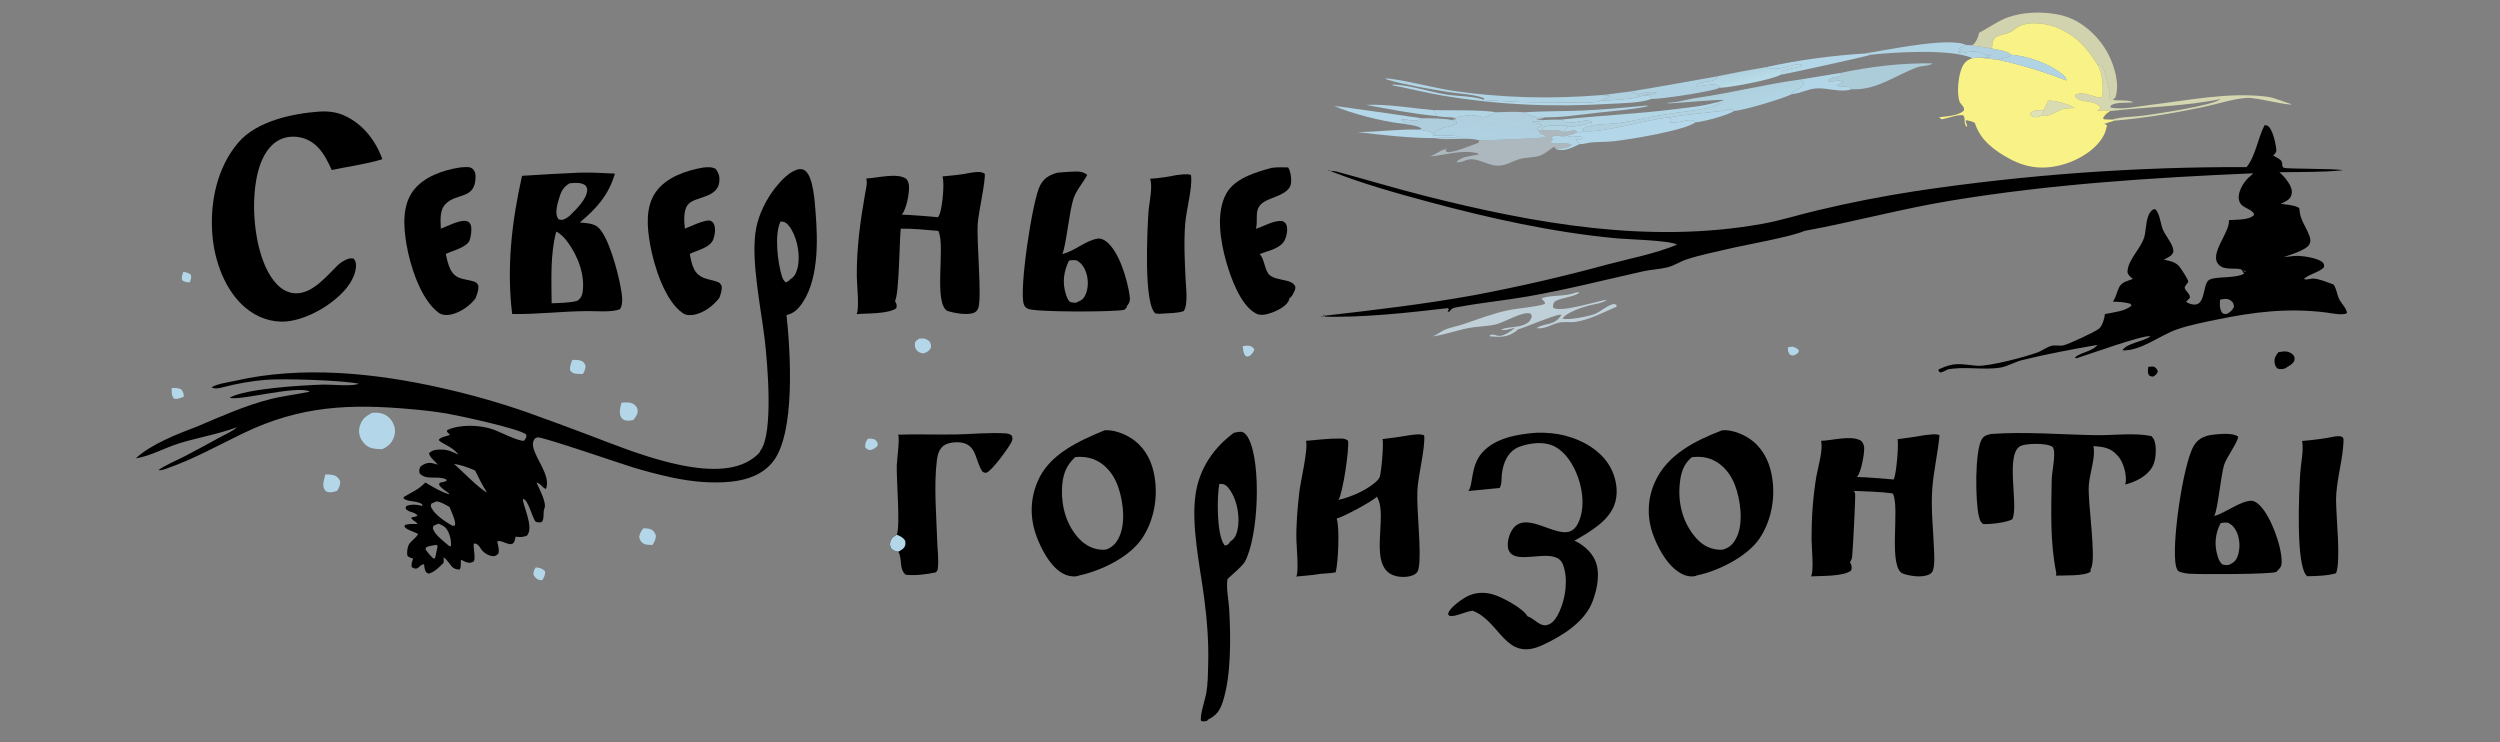 <?xml version="1.0" encoding="utf-8" ?>
<svg xmlns="http://www.w3.org/2000/svg" xmlns:xlink="http://www.w3.org/1999/xlink" width="1280" height="380">
	<rect width="100%" height="100%" fill="#808080" stroke="none"/>
	<path fill="#B3D7E8" d="M93.851 139.169C95.404 139.438 96.477 139.703 97.751 140.654C98.074 142.332 97.73 142.969 97.154 144.585C95.357 144.466 94.759 144.503 93.297 143.461C92.786 141.941 93.371 140.617 93.851 139.169Z"/>
	<path fill="#B3D7E8" d="M915.439 177.811L917.753 177.439C919.324 178.032 920.048 178.175 921.09 179.485C920.624 181.04 920.282 180.994 918.927 181.79C917.809 182.195 917.481 181.934 916.396 181.557C915.392 179.923 915.329 179.723 915.439 177.811Z"/>
	<path d="M1099.96 187.812C1100.9 187.676 1101.87 187.707 1102.82 187.698C1104.1 188.588 1104.29 188.745 1104.81 190.222C1104.12 191.767 1103.83 191.936 1102.39 192.814C1101.59 192.903 1101.01 192.518 1100.29 192.201C1099.45 190.659 1099.69 189.493 1099.96 187.812Z"/>
	<path fill="#B3D7E8" d="M636.329 177.186C637.28 177.091 638.439 176.905 639.386 177.031C640.853 177.227 641.421 177.717 642.227 178.855C641.765 180.421 641.289 180.834 640.127 181.99L638.779 182.619L637.603 182.178C636.478 180.547 636.438 179.091 636.329 177.186Z"/>
	<path fill="#B3D7E8" d="M87.92 198.651C89.785 198.545 91.066 198.613 92.809 199.335C93.894 200.833 93.962 201.237 94.152 203.093C92.575 203.662 90.667 204.666 89.016 204.02C87.694 202.633 87.957 200.453 87.92 198.651Z"/>
	<path fill="#B3D7E8" d="M274.317 290.509C276.462 290.76 277.575 290.948 279.065 292.489C279.261 294.376 278.54 295.533 277.64 297.098C277.145 297.065 276.632 297.03 276.148 296.913C274.471 296.51 273.921 295.522 273.102 294.17C273.21 292.377 273.336 292.015 274.317 290.509Z"/>
	<path fill="#B3D7E8" d="M444.26 224.679C445.779 224.444 446.691 224.588 448.122 225.14C449.205 226.345 449.383 226.424 449.387 228.049C448.334 229.432 447.752 229.636 446.149 230.321C445.936 230.381 445.912 230.399 445.655 230.404C444.351 230.431 443.804 229.908 442.977 229.031C442.905 226.907 443.196 226.467 444.26 224.679Z"/>
	<path fill="#B3D7E8" d="M293.028 184.256C294.253 184.276 296.024 184.208 297.191 184.595C298.834 185.141 299.169 185.875 299.832 187.315C299.7 188.969 299.304 190.039 298.475 191.47C297.371 191.462 296.252 191.467 295.152 191.377C293.476 191.241 292.891 190.808 291.856 189.586C291.677 187.602 292.334 186.064 293.028 184.256Z"/>
	<path fill="#B3D7E8" d="M470.5 173.434C470.588 173.421 470.675 173.408 470.763 173.396C473.006 173.108 474.08 173.353 475.9 174.759C476.711 176.335 476.799 176.507 476.546 178.249C475.551 179.826 474.616 180.306 472.892 180.942C472.824 180.942 472.755 180.948 472.687 180.943C471.306 180.839 469.999 180.181 469.164 179.079C468.366 178.026 468.331 176.866 468.484 175.605C468.611 174.555 469.692 174.073 470.5 173.434Z"/>
	<path fill="#B3D7E8" d="M329.468 270.453C330.606 270.513 332.212 270.563 333.239 271.027C334.852 271.754 335.226 272.732 335.837 274.239C335.71 276.24 335.125 277.368 334.08 279.008C332.776 278.952 330.551 279.045 329.459 278.308C327.898 277.255 327.665 276.552 327.262 274.84C327.614 272.967 328.259 271.91 329.468 270.453Z"/>
	<path fill="#B3D7E8" d="M166.642 242.864C168.041 242.913 169.591 242.956 170.94 243.345C172.703 243.852 173.324 244.825 174.15 246.297C174.331 248.374 173.634 249.557 172.627 251.273C171.344 251.746 169.415 252.29 168.069 251.96C167.118 251.727 166.57 251.339 166.079 250.494C164.814 248.314 166.035 245.117 166.642 242.864Z"/>
	<path fill="#B3D7E8" fill-opacity="0.98" d="M699.337 53.688C710.463 53.215 722.742 55.389 733.875 56.376C734.412 57.203 735.442 58.459 735.553 59.413C723.343 58.308 711.385 55.873 699.337 53.688Z"/>
	<path fill="#B3D7E8" d="M318.18 206.159C320.326 206.007 322.757 205.718 324.612 207.054C325.767 207.886 326.358 208.766 326.493 210.212C326.665 212.043 325.325 213.672 324.283 215.037C322.968 215.358 321.212 215.531 319.905 215.158C319.279 214.98 318.48 214.439 318.144 213.889C316.725 211.564 317.556 208.627 318.18 206.159Z"/>
	<path d="M1166.59 180.312C1167.87 180.112 1169.32 179.822 1170.61 179.963C1171.83 180.096 1173.43 180.838 1174.19 181.833C1175.06 182.991 1174.87 183.605 1174.63 184.935C1173.54 186.49 1172.47 187.173 1170.81 188.039C1170.63 188.236 1170.49 188.405 1170.23 188.507C1168.76 189.087 1167.46 189.183 1166.02 188.659C1164.98 187.647 1164.61 186.538 1164.54 185.09C1164.45 183.173 1165.38 181.703 1166.59 180.312Z"/>
	<path fill="#B3D7E8" fill-opacity="0.973" d="M733.875 56.376C742.115 56.59 758.576 56.114 766.028 57.484C763.937 58.38 761.208 59.773 758.978 60.052C752.202 57.598 749.566 60.145 742.979 60.061C740.428 60.047 738.064 59.872 735.553 59.413C735.442 58.459 734.412 57.203 733.875 56.376Z"/>
	<path fill="#B3D7E8" fill-opacity="0.988" d="M695.11 67.657C705.648 67.516 716.272 66.016 726.784 66.385C728.778 66.931 731.925 66.967 733.429 68.097L734.005 69.475C737.852 69.613 743.85 68.957 747.417 70.045C743.234 70.507 738.961 70.219 734.843 70.72C721.819 70.75 708.053 69.161 695.11 67.657Z"/>
	<path fill="#B3D7E8" d="M717.287 63.217C707.734 62.134 691.873 58.158 683.11 54.248C683.653 54.125 727.888 60.528 727.952 60.561C726.695 61.645 724.714 61.826 723.106 61.698C721.307 61.555 718.895 60.752 717.193 61.405L719.693 62.84L717.287 63.217Z"/>
	<path fill="#B3D7E8" fill-opacity="0.973" d="M780.278 57.484C790.138 56.845 800.028 57.027 809.898 56.609C821.069 56.136 832.217 55.029 843.351 54.034L843.596 54.372L844.627 54.19C836.095 56.14 826.867 56.728 818.178 57.692C809.31 58.677 799.981 60.15 791.055 60.086C788.598 59.991 785.386 60.116 783.205 58.922C782.254 58.401 781.254 57.957 780.278 57.484Z"/>
	<path fill="#B3D7E8" fill-opacity="0.898" d="M727.952 60.561C732.931 60.555 738.472 60.537 743.359 61.416L745.699 62.224L745.745 63.294C741.738 65.834 735.614 64.446 734.005 69.475L733.429 68.097C731.925 66.967 728.778 66.931 726.784 66.385L727.921 65.779C725.36 64.061 720.359 63.788 717.287 63.217L719.693 62.84L717.193 61.405C718.895 60.752 721.307 61.555 723.106 61.698C724.714 61.826 726.695 61.645 727.952 60.561Z"/>
	<path fill="#B3D7E8" fill-opacity="0.984" d="M921.946 40.688Q931.924 39.108 941.885 37.424L943.198 38.252C941.237 39.954 936.813 38.967 936.007 41.574C938.369 42.295 942.167 40.147 943.378 42.169L943.153 41.292L943.58 42.006L940.573 43.722L940.872 44.285L940.905 43.453L941.862 44.508C944.098 44.368 945.703 43.942 947.728 44.974L948.016 45.688C942.191 47.621 935.498 44.764 929.583 45.282C925.489 45.639 921.695 47.869 917.547 48.173L917.314 47.675C919.373 45.914 922.028 45.414 923.623 43.082C923.427 41.571 923.107 41.594 921.946 40.688Z"/>
	<path fill="#B3D7E8" d="M904.206 34.392C920.569 30.72 937.944 28.463 954.662 27.398C955.668 27.591 956.934 27.688 957.878 28.045C956.815 28.587 913.68 38.127 911.86 38.217C911.748 37.842 911.836 37.318 911.85 36.923C914.332 35.047 919.326 35.031 922.38 33.89L922.604 33.049C918.622 31.899 911.166 36.965 904.429 34.478C904.355 34.451 904.281 34.421 904.206 34.392Z"/>
	<path fill="#B3D7E8" fill-opacity="0.929" d="M834.657 46.844C849.223 44.547 863.647 41.844 878.165 39.279L879.208 39.943C876.343 42.716 870.864 40.794 868.364 44.049C871.528 44.552 878.349 41.894 880.386 44.374L880.427 44.966C876.648 46.9 850.529 50.746 845.537 50.678C845.509 50.138 845.346 49.946 844.995 49.53C844.362 48.781 842.659 48.896 841.658 48.807L839.306 49.553L838.832 49.044L839.258 48.377L834.657 46.844ZM839.258 48.377L838.832 49.044L839.306 49.553L841.658 48.807C842.489 48.449 843.141 48.147 844.068 48.269C844.131 48.277 844.194 48.288 844.257 48.296C845.684 48.485 847.192 48.213 848.319 47.362C845.089 46.894 842.285 47.174 839.258 48.377Z"/>
	<path fill="#B3D7E8" fill-opacity="0.898" d="M839.258 48.377C842.285 47.174 845.089 46.894 848.319 47.362C847.192 48.213 845.684 48.485 844.257 48.296C844.194 48.288 844.131 48.277 844.068 48.269C843.141 48.147 842.489 48.449 841.658 48.807L839.306 49.553L838.832 49.044L839.258 48.377Z"/>
	<path fill="#B3D7E8" fill-opacity="0.965" d="M759.874 51.16L759.683 50.219C754.604 48.228 747.19 48.013 741.698 47.132C731.176 45.445 720.359 43.596 710.083 40.781L710.387 40.678L708.937 40.116C715.638 40.199 733.92 44.922 742.093 46.182C768.339 50.23 794.003 50.78 820.445 48.653L824.087 48.977L824.198 49.438L819.698 51.352L819.15 51.931C813.523 52.896 807.711 52.455 802.017 52.489C787.864 52.574 773.998 52.303 759.874 51.16Z"/>
	<path fill="#B3D7E8" d="M845.537 50.678C839.426 52.893 830.097 52.799 823.507 53.197C794.649 54.941 766.523 53.653 737.995 48.829C729.619 47.413 721.336 45.242 712.955 43.693L713.127 43.275C722.132 43.639 731.325 46.883 740.213 48.371C746.365 49.401 754.088 49.059 759.874 51.16C773.998 52.303 787.864 52.574 802.017 52.489C807.711 52.455 813.523 52.896 819.15 51.931L819.698 51.352L824.198 49.438L824.087 48.977L820.445 48.653Q827.542 47.681 834.657 46.844L839.258 48.377L838.832 49.044L839.306 49.553L841.658 48.807C842.659 48.896 844.362 48.781 844.995 49.53C845.346 49.946 845.509 50.138 845.537 50.678ZM820.445 48.653L824.087 48.977L824.198 49.438L819.698 51.352C822.368 51.678 837.288 50.575 839.306 49.553L838.832 49.044L839.258 48.377L834.657 46.844Q827.542 47.681 820.445 48.653Z"/>
	<path fill="#B3D7E8" fill-opacity="0.914" d="M820.445 48.653Q827.542 47.681 834.657 46.844L839.258 48.377L838.832 49.044L839.306 49.553C837.288 50.575 822.368 51.678 819.698 51.352L824.198 49.438L824.087 48.977L820.445 48.653Z"/>
	<defs>
		<linearGradient id="gradient_0" gradientUnits="userSpaceOnUse" x1="888.961" y1="37.339" x2="890.186" y2="42.354">
			<stop offset="0" stop-color="#B8DDEF" stop-opacity="0.871"/>
			<stop offset="1" stop-color="#BBE1EE" stop-opacity="0.933"/>
		</linearGradient>
	</defs>
	<path fill="url(#gradient_0)" d="M904.206 34.392C904.281 34.421 904.355 34.451 904.429 34.478C911.166 36.965 918.622 31.899 922.604 33.049L922.38 33.89C919.326 35.031 914.332 35.047 911.85 36.923C911.836 37.318 911.748 37.842 911.86 38.217C907.331 40.821 886.012 44.81 880.427 44.966L880.386 44.374C878.349 41.894 871.528 44.552 868.364 44.049C870.864 40.794 876.343 42.716 879.208 39.943L878.165 39.279Q891.132 36.548 904.206 34.392Z"/>
	<path fill="#B3D7E8" d="M190.543 211.35C192.234 211.261 194.139 211.252 195.761 211.782C198.313 212.615 200.208 214.442 201.347 216.834C202.422 219.092 202.515 221.606 201.641 223.951C200.491 227.037 198.59 228.661 195.67 230.002C193.915 229.97 191.82 229.855 190.13 229.373C187.804 228.71 186.041 226.926 184.903 224.852C183.771 222.789 183.555 220.414 184.222 218.167C185.326 214.45 187.265 213.114 190.543 211.35Z"/>
	<path fill="#B3D7E8" fill-opacity="0.961" d="M954.662 27.398C965.934 25.73 997.752 18.753 1006.7 23.053L1009.73 23.17C1013.09 23.932 1016.47 24.169 1019.82 24.831C1022.72 25.393 1027.75 25.965 1029.88 28.066C1027.87 29.926 1025.41 29.59 1023.06 30.625Q1018.38 30.169 1013.72 29.477L1009.82 29.794C999.645 24.895 969.345 26.684 957.878 28.045C956.934 27.688 955.668 27.591 954.662 27.398ZM1006.7 23.053C1005.36 23.587 1004.14 24.084 1002.98 24.955C1003.64 25.464 1004.16 25.67 1004.97 25.855L1002.38 26.521C1006.18 28.81 1008.95 23.604 1017.63 28.591L1017.46 29.259C1017.51 29.186 1017.56 29.112 1017.61 29.041C1018.03 28.471 1018.88 28.024 1019.47 27.628L1018.66 29.289L1013.72 29.477Q1018.38 30.169 1023.06 30.625C1025.41 29.59 1027.87 29.926 1029.88 28.066C1027.75 25.965 1022.72 25.393 1019.82 24.831C1016.47 24.169 1013.09 23.932 1009.73 23.17L1006.7 23.053Z"/>
	<path fill="#B3D7E8" fill-opacity="0.925" d="M1006.7 23.053L1009.73 23.17C1013.09 23.932 1016.47 24.169 1019.82 24.831C1022.72 25.393 1027.75 25.965 1029.88 28.066C1027.87 29.926 1025.41 29.59 1023.06 30.625Q1018.38 30.169 1013.72 29.477L1018.66 29.289L1019.47 27.628C1018.88 28.024 1018.03 28.471 1017.61 29.041C1017.56 29.112 1017.51 29.186 1017.46 29.259L1017.63 28.591C1008.95 23.604 1006.18 28.81 1002.38 26.521L1004.97 25.855C1004.16 25.67 1003.64 25.464 1002.98 24.955C1004.14 24.084 1005.36 23.587 1006.7 23.053Z"/>
	<path fill="#B3D7E8" fill-opacity="0.867" d="M941.885 37.424C957.23 34.122 973.97 32.131 989.633 32.449C987.415 33.92 984.11 33.541 981.574 34.469C970.218 38.625 960.949 46.313 948.016 45.688L947.728 44.974C945.703 43.942 944.098 44.368 941.862 44.508L940.905 43.453L940.872 44.285L940.573 43.722L943.58 42.006L943.153 41.292L943.378 42.169C942.167 40.147 938.369 42.295 936.007 41.574C936.813 38.967 941.237 39.954 943.198 38.252L941.885 37.424Z"/>
	<path fill="#B3D7E8" fill-opacity="0.98" d="M799.153 61.272C818.649 59.132 838.208 58.36 857.713 55.892C864.663 55.012 871.8 54.406 878.544 52.443L881.145 52.825C879.007 53.62 876.87 54.725 874.646 55.223C867.581 56.807 860.163 57.351 853.004 58.513C845.207 59.778 837.523 61.626 829.743 62.901C824.625 63.739 814.137 63.035 810.149 66.142C810.424 66.843 810.357 66.858 811.088 67.184C809.676 67.899 809.049 67.713 807.495 67.6L807.369 67.142C805.827 66.029 802.216 67.848 799.958 67.492C798.41 66.215 792.525 66.723 790.376 66.718L787.924 66.922C787.248 66.586 787.296 66.407 787.029 65.725L789.449 64.275C788.515 63.061 786.518 63.113 785.014 62.85L784.613 62.191C786.322 62.188 788.79 62.492 790.268 61.566C790.336 61.524 790.399 61.475 790.464 61.429C793.344 61.354 796.276 61.163 799.153 61.272ZM790.464 61.429C790.399 61.475 790.336 61.524 790.268 61.566C788.79 62.492 786.322 62.188 784.613 62.191L785.014 62.85C786.518 63.113 788.515 63.061 789.449 64.275L787.029 65.725C787.296 66.407 787.248 66.586 787.924 66.922L790.376 66.718C792.525 66.723 798.41 66.215 799.958 67.492C801.238 66.877 801.935 66.089 802.82 64.996C805.603 64.989 812.926 63.91 814.959 62.21L814.157 63.289L814.984 62.869L814.996 62.281C810.035 60.201 804.596 65.122 799.304 61.38L799.153 61.272C796.276 61.163 793.344 61.354 790.464 61.429Z"/>
	<path fill="#B3D7E8" fill-opacity="0.918" d="M790.464 61.429C793.344 61.354 796.276 61.163 799.153 61.272L799.304 61.38C804.596 65.122 810.035 60.201 814.996 62.281L814.984 62.869L814.157 63.289L814.959 62.21C812.926 63.91 805.603 64.989 802.82 64.996C801.935 66.089 801.238 66.877 799.958 67.492C798.41 66.215 792.525 66.723 790.376 66.718L787.924 66.922C787.248 66.586 787.296 66.407 787.029 65.725L789.449 64.275C788.515 63.061 786.518 63.113 785.014 62.85L784.613 62.191C786.322 62.188 788.79 62.492 790.268 61.566C790.336 61.524 790.399 61.475 790.464 61.429ZM790.376 66.718C792.525 66.723 798.41 66.215 799.958 67.492C801.238 66.877 801.935 66.089 802.82 64.996L801.851 64.2L801.478 64.256C797.992 64.748 793.053 63.646 789.972 65.228L789.763 66.175L790.376 66.718Z"/>
	<path fill="#B3D7E8" fill-opacity="0.953" d="M790.376 66.718L789.763 66.175L789.972 65.228C793.053 63.646 797.992 64.748 801.478 64.256L801.851 64.2L802.82 64.996C801.935 66.089 801.238 66.877 799.958 67.492C798.41 66.215 792.525 66.723 790.376 66.718Z"/>
	<path fill="#B3D7E8" d="M854.869 60.09L855.644 61.339C855.324 61.828 855.354 62.022 855.324 62.593C858.559 63.737 866.269 59.644 868.144 62.599C862.077 66.935 834.767 71.333 826.414 72.289C822.592 72.726 818.781 72.584 814.966 72.913C812.837 73.097 810.807 73.857 808.662 73.813C808.084 72.466 807.805 72.314 806.571 71.527C807.882 71.524 809.106 71.622 810.278 70.944L809.988 70.113C807.51 69.378 805.004 70.74 802.623 69.563C802.522 69.513 802.423 69.458 802.323 69.406C804.28 69.039 805.757 68.641 807.495 67.6C809.049 67.713 809.676 67.899 811.088 67.184C821.211 68.027 843.118 61.105 854.869 60.09Z"/>
	<path fill="#D4EBF6" fill-opacity="0.745" d="M807.081 149.687L808.479 149.637L808.451 150.058C804.643 152.374 799.909 152.185 796.096 154.311C795.207 155.739 795.021 155.901 795.249 157.57C799.054 160.198 817.567 154.21 822.786 153.41C820.766 155.274 816.173 155.727 813.497 156.434C810.126 157.324 801.731 160.12 800.003 163.091C802.701 164.182 814.325 161.834 817.139 160.514C819.786 159.273 822.032 157.1 824.774 156.085C826.059 155.61 826.378 155.468 827.657 156.055L827.613 157.077C820.956 159.927 814.289 163.504 807.103 164.736C804.124 165.247 800.653 164.525 797.877 165.244C794.165 166.206 790.667 168.648 786.685 168.02C791.066 165.065 795.634 167.118 799.377 161.366L798.987 161.033C795.515 161.371 781.907 167.217 776.973 168.769C776.828 168.988 776.719 169.158 776.51 169.324C772.068 172.849 768.031 172.632 762.754 172.225L762.808 171.624C764.475 170.746 765.702 171.866 767.504 171.978C769.912 172.129 773.811 169.481 775.577 167.922L775.74 167.776Q775.224 167.925 774.705 168.064C773.209 168.465 769.853 169.471 768.564 168.727C772.71 166.995 777.564 167.945 781.471 165.706C783.242 164.691 783.825 163.661 784.34 161.82L783.623 160.565C780.041 159.098 770.275 164.971 766.244 165.994C761.564 167.182 756.697 167.035 751.967 167.951C745.776 169.151 739.809 171.351 733.551 172.239C733.784 172.138 734.013 172.034 734.244 171.932C736.265 171.033 737.983 169.582 740.037 168.708C742.801 167.531 745.947 167.07 748.806 166.122C756.538 163.559 763.866 160.616 771.867 158.909C778.156 157.568 784.799 157.491 790.954 155.662C791.335 154.277 789.772 154.086 789.369 152.672C795.117 150.826 801.428 152.015 807.081 149.687Z"/>
	<path fill="#EDF0BE" fill-opacity="0.773" d="M1073.8 33.023L1076.17 33.439C1077.75 36.097 1079.47 44.022 1080.07 47.248C1080.33 48.634 1079.96 49.843 1080.43 51.225L1081.72 51.208C1084.22 51.5 1090.51 51.185 1092.33 52.381C1088.7 52.834 1083.86 52.113 1080.85 53.896L1080.46 55.006C1086.12 56.409 1094.88 54.417 1100.72 53.731C1120.14 51.449 1141.1 47.011 1160.68 49.504C1164.75 50.022 1169.37 52.226 1173.39 53.39C1171.5 54.24 1154.81 49.739 1150.28 50.113C1142.6 50.745 1135 53.376 1127.46 54.938C1112.56 58.029 1097.76 60.489 1082.59 61.793L1081.45 61.186C1080.04 61.287 1078.64 61.171 1077.23 61.07L1076.75 60.424C1077.79 58.73 1078.74 57.862 1080.46 56.86C1079.23 56.174 1075.33 56.641 1073.71 56.63L1075.19 55.937L1075.42 54.993C1072.38 50.683 1065.86 53.274 1062.42 49.524L1062.71 48.552C1066.49 46.388 1071.55 49.723 1075.64 50.038C1076.38 49.19 1076.42 48.89 1076.53 47.775C1076.93 43.78 1076.26 36.063 1073.8 33.023ZM1136.92 50.728C1118.62 54.483 1099.05 54.702 1080.46 56.86C1078.74 57.862 1077.79 58.73 1076.75 60.424L1077.23 61.07C1078.64 61.171 1080.04 61.287 1081.45 61.186C1085.95 59.769 1091.99 59.888 1096.74 59.276C1103.06 58.462 1133.36 54.008 1136.92 50.728Z"/>
	<defs>
		<linearGradient id="gradient_1" gradientUnits="userSpaceOnUse" x1="767.929" y1="56.649" x2="765.969" y2="71.014">
			<stop offset="0" stop-color="#BADDEF" stop-opacity="0.835"/>
			<stop offset="1" stop-color="#B5DDF0" stop-opacity="0.867"/>
		</linearGradient>
	</defs>
	<path fill="url(#gradient_1)" d="M766.028 57.484C770.709 57.385 775.629 57.001 780.278 57.484C781.254 57.957 782.254 58.401 783.205 58.922C785.386 60.116 788.598 59.991 791.055 60.086C790.991 60.126 790.928 60.167 790.862 60.204C789.59 60.903 787.939 60.837 786.516 60.91C787.778 61.416 789.125 61.38 790.464 61.429C790.399 61.475 790.336 61.524 790.268 61.566C788.79 62.492 786.322 62.188 784.613 62.191L785.014 62.85C786.518 63.113 788.515 63.061 789.449 64.275L787.029 65.725C787.296 66.407 787.248 66.586 787.924 66.922L788.578 68.419C789.798 68.884 791.026 68.948 791.62 70.144C789.587 70.847 761.154 71.892 757.341 71.844C750.219 69.932 742.152 72.153 734.843 70.72C738.961 70.219 743.234 70.507 747.417 70.045C743.85 68.957 737.852 69.613 734.005 69.475C735.614 64.446 741.738 65.834 745.745 63.294L745.699 62.224L743.359 61.416L745.86 60.919L742.979 60.061C749.566 60.145 752.202 57.598 758.978 60.052C761.208 59.773 763.937 58.38 766.028 57.484Z"/>
	<path fill="#D4EBF6" fill-opacity="0.525" d="M799.958 67.492C802.216 67.848 805.827 66.029 807.369 67.142L807.495 67.6C805.757 68.641 804.28 69.039 802.323 69.406C802.423 69.458 802.522 69.513 802.623 69.563C805.004 70.74 807.51 69.378 809.988 70.113L810.278 70.944C809.106 71.622 807.882 71.524 806.571 71.527C807.805 72.314 808.084 72.466 808.662 73.813C805.357 75.421 800.942 77.767 797.167 76.493C796.931 76.414 796.704 76.321 796.474 76.227C796.36 75.744 795.987 75.478 795.638 75.154Q793.252 76.88 790.808 78.523C787.04 81.036 782.461 80.259 778.267 81.377C773.919 82.537 770.697 85.295 765.854 84.785C761.644 84.34 757.479 81.568 753.249 81.521C750.574 81.492 748.387 83.511 745.719 82.977C747.997 80.146 753.585 79.814 756.959 79.122L756.494 78.467C748.452 76.485 740.166 79.374 732.034 80.177C734.556 79.266 736.871 77.332 739.291 76.625C739.877 76.454 740.233 76.26 740.712 75.877C740.766 75.834 740.818 75.788 740.871 75.744L740.105 76.7L740.676 77.823C743.548 78.543 753.76 74.237 756.998 73.106L757.341 71.844C761.154 71.892 789.587 70.847 791.62 70.144C791.026 68.948 789.798 68.884 788.578 68.419L787.924 66.922L790.376 66.718C792.525 66.723 798.41 66.215 799.958 67.492ZM802.323 69.406C802.24 69.441 802.158 69.478 802.075 69.511C799.46 70.544 796.628 68.456 794.333 70.264L795.066 71.555L793.7 72.485C794.619 73.532 795.331 73.405 796.664 73.491C799.033 73.643 802.612 72.945 804.611 74.059C803.221 75.549 800.326 76.028 798.287 76.09C797.678 76.108 797.08 76.17 796.474 76.227C796.704 76.321 796.931 76.414 797.167 76.493C800.942 77.767 805.357 75.421 808.662 73.813C808.084 72.466 807.805 72.314 806.571 71.527C807.882 71.524 809.106 71.622 810.278 70.944L809.988 70.113C807.51 69.378 805.004 70.74 802.623 69.563C802.522 69.513 802.423 69.458 802.323 69.406Z"/>
	<path fill="#B3D7E8" fill-opacity="0.976" d="M802.323 69.406C802.423 69.458 802.522 69.513 802.623 69.563C805.004 70.74 807.51 69.378 809.988 70.113L810.278 70.944C809.106 71.622 807.882 71.524 806.571 71.527C807.805 72.314 808.084 72.466 808.662 73.813C805.357 75.421 800.942 77.767 797.167 76.493C796.931 76.414 796.704 76.321 796.474 76.227C797.08 76.17 797.678 76.108 798.287 76.09C800.326 76.028 803.221 75.549 804.611 74.059C802.612 72.945 799.033 73.643 796.664 73.491C795.331 73.405 794.619 73.532 793.7 72.485L795.066 71.555L794.333 70.264C796.628 68.456 799.46 70.544 802.075 69.511C802.158 69.478 802.24 69.441 802.323 69.406Z"/>
	<path fill="#EDF0BE" fill-opacity="0.737" d="M1013.26 16.817C1017.6 14.573 1021.68 11.61 1026.14 9.653C1035.15 5.694 1048.57 5.509 1057.93 8.538C1066.97 11.464 1075.39 19.601 1079.59 28.003C1082.66 34.131 1085.39 43.062 1083.1 49.867L1081.72 51.208L1080.43 51.225C1079.96 49.843 1080.33 48.634 1080.07 47.248C1079.47 44.022 1077.75 36.097 1076.17 33.439L1073.8 33.023C1068.67 24.865 1064.36 19.524 1055.44 15.116C1049.48 12.175 1040.53 10.574 1034.2 13.266C1032.28 14.081 1030.82 15.739 1028.87 16.609C1026.96 17.456 1024.83 17.797 1022.88 18.509C1021.32 19.078 1020.76 20.205 1020.09 21.646C1020.14 22.763 1020.02 23.733 1019.82 24.831C1016.47 24.169 1013.09 23.932 1009.73 23.17C1011.43 22.283 1012.87 19.141 1013.24 17.123C1013.26 17.023 1013.26 16.919 1013.26 16.817Z"/>
	<defs>
		<linearGradient id="gradient_2" gradientUnits="userSpaceOnUse" x1="899.301" y1="44.595" x2="901.102" y2="51.993">
			<stop offset="0" stop-color="#B8DEEE" stop-opacity="0.843"/>
			<stop offset="1" stop-color="#B6DEEF" stop-opacity="0.898"/>
		</linearGradient>
	</defs>
	<path fill="url(#gradient_2)" d="M878.544 52.443C879.928 52.096 881.284 51.68 882.645 51.251C881.921 50.607 857.135 52.973 853.859 52.956L853.786 52.701L852.06 52.878C852.139 52.79 856.667 52.41 857.197 52.343C861.126 51.85 864.999 50.619 868.983 50.059C886.718 47.566 904.131 43.035 921.946 40.688C923.107 41.594 923.427 41.571 923.623 43.082C922.028 45.414 919.373 45.914 917.314 47.675L917.547 48.173C913.091 50.438 892.846 56.525 887.85 56.81C885.313 58.803 871.92 62.464 868.144 62.599C866.269 59.644 858.559 63.737 855.324 62.593C855.354 62.022 855.324 61.828 855.644 61.339L854.869 60.09C843.118 61.105 821.211 68.027 811.088 67.184C810.357 66.858 810.424 66.843 810.149 66.142C814.137 63.035 824.625 63.739 829.743 62.901C837.523 61.626 845.207 59.778 853.004 58.513C860.163 57.351 867.581 56.807 874.646 55.223C876.87 54.725 879.007 53.62 881.145 52.825L878.544 52.443ZM854.869 60.09L855.644 61.339C855.324 61.828 855.354 62.022 855.324 62.593C858.559 63.737 866.269 59.644 868.144 62.599C871.92 62.464 885.313 58.803 887.85 56.81C886.708 55.823 886.38 55.84 884.858 55.982C883.707 56.089 882.614 56.661 881.448 56.809C872.555 57.937 863.749 58.44 854.869 60.09Z"/>
	<path fill="#B3D7E8" fill-opacity="0.984" d="M854.869 60.09C863.749 58.44 872.555 57.937 881.448 56.809C882.614 56.661 883.707 56.089 884.858 55.982C886.38 55.84 886.708 55.823 887.85 56.81C885.313 58.803 871.92 62.464 868.144 62.599C866.269 59.644 858.559 63.737 855.324 62.593C855.354 62.022 855.324 61.828 855.644 61.339L854.869 60.09Z"/>
	<path d="M602.155 89.684C604.529 89.446 607.466 88.845 609.759 89.556C609.774 89.657 609.791 89.757 609.804 89.858C610.638 96.061 607.375 107.526 606.832 114.391C606.069 124.032 606.577 133.461 607.027 143.093C607.212 147.064 608.396 156.137 606.033 159.299C602.689 160.443 598.375 160.304 594.842 160.576C593.756 160.75 592.713 160.614 591.627 160.505C585.455 155.882 587.42 117.417 588.01 108.63C588.31 104.161 590.357 95.501 588.86 91.529C593.248 91.231 597.853 90.598 602.155 89.684Z"/>
	<path d="M1195.69 223.437C1196.87 223.288 1197.79 223.201 1198.93 223.61C1199.59 223.848 1199.59 224.198 1199.88 224.805C1199.83 235.119 1196.07 245.489 1196.07 256.224C1196.06 264.507 1198.63 287.187 1196.06 293.483C1191.43 294.875 1186.08 294.901 1181.27 295.03C1175.22 289.974 1177.14 251.464 1177.71 242.348C1178.03 237.236 1179.59 230.709 1178.69 225.77Q1187.26 225.11 1195.69 223.437Z"/>
	<path d="M360.051 85.781C362.431 85.541 364.345 85.362 366.444 86.493C367.394 87.867 368.187 89.198 368.312 90.903C369.127 101.984 355.83 100.098 352.181 104.815C349.761 107.943 350.261 113.397 350.657 117.066C354.052 115.777 360.031 112.682 363.517 112.899C364.339 113.364 364.929 113.568 365.389 114.442C366.58 116.705 366.07 119.992 365.283 122.338C363.799 126.762 357.083 128.084 353.182 129.993C353.636 132.57 354.171 135.516 355.396 137.842C357.983 142.754 362.201 142.656 366.807 144.133C368.541 144.69 368.757 145.012 369.543 146.552C369.633 148.758 369.051 150.439 368.32 152.476C365.23 156.483 360.727 159.96 355.694 161.087C353.75 161.523 351.401 161.54 349.695 160.394C340.336 154.109 334.744 135.831 332.869 125.186C331.31 116.329 330.333 105.967 335.826 98.234C341.148 90.742 351.32 87.263 360.051 85.781Z"/>
	<path d="M235.426 85.761Q236.413 85.669 237.401 85.597C239.003 85.48 240.798 85.354 242.064 86.503C243.068 87.415 243.489 88.974 243.491 90.296C243.511 102.475 233.733 98.463 228.038 104.543C224.924 107.868 225.591 112.877 225.712 117.07C228.906 115.902 235.821 112.204 239.069 113.24C240.009 113.54 240.573 114.121 240.967 115.025C241.751 116.823 241.131 121.205 240.457 123.013C239.139 126.547 231.661 128.409 228.244 130C228.825 132.658 229.431 135.709 230.718 138.116C233.522 143.359 237.831 142.597 242.653 144.156C244.086 144.619 244.267 145.026 244.953 146.299C245.036 148.756 244.3 150.591 243.409 152.831C240.469 156.725 235.169 160.341 230.307 161.146C228.265 161.485 226.212 161.312 224.503 160.054C215.393 153.347 209.841 135.684 208.083 124.888C206.63 115.964 205.844 105.513 211.449 97.816C216.747 90.541 226.829 87.09 235.426 85.761Z"/>
	<path d="M651.102 85.937C653.914 85.556 656.65 85.629 659.48 85.721C659.532 85.791 659.586 85.861 659.636 85.933C660.841 87.657 661.379 92.2 660.924 94.263C659.739 99.634 651.305 100.784 647.274 103.305C641.649 106.824 644.309 111.76 643.089 116.879C643.068 116.969 643.044 117.058 643.022 117.147C647.278 115.858 652.153 112.63 656.657 113.203C657.679 113.846 658.235 114.026 658.669 115.223C659.448 117.375 658.822 120.712 657.882 122.754C655.81 127.26 649.237 128.413 644.993 130.032C647.298 132.712 647.328 136.828 649.176 139.804C650.917 142.607 655.29 142.852 658.285 143.62C660.455 144.176 661.999 144.602 663.21 146.644C663.33 148.609 662.714 148.843 662.002 150.569C661.601 151.541 660.922 152.112 660.164 152.812C660.084 153.356 659.852 153.921 659.582 154.399C657.909 157.351 652.865 159.624 649.746 160.55C647.456 161.23 645.051 161.607 642.867 160.404C635.117 156.134 630.222 142.36 627.882 134.193C624.871 123.681 622.35 108.887 627.945 98.964C632.297 91.245 643.065 88.123 651.102 85.937Z"/>
	<path d="M459.87 222.535C469.842 222.213 479.814 222.626 489.787 222.43C498.105 222.265 506.862 221.343 515.129 221.915C516.238 221.992 517.083 222.296 517.976 222.951C518.502 224.292 518.571 224.797 517.947 226.179C516.709 228.922 507.951 240.944 505.169 241.972C504.407 242.253 503.878 241.89 503.153 241.624C499.227 236.326 500.394 227.761 492.002 226.559C489.396 226.186 485.27 226.588 483.123 228.188C480.859 229.876 480.036 232.838 479.697 235.518C478.041 248.619 479.46 264.453 479.884 277.673C480.016 281.772 480.614 286.224 480.243 290.287C480.118 291.664 480.146 292.153 479.053 293.081C474.185 294.074 468.689 294.809 463.727 294.268C460.157 291.377 462.1 286.103 459.946 282.486C458.516 282.264 457.679 281.921 456.502 281.08C455.768 279.612 455.411 278.96 455.888 277.272C456.381 275.528 457.661 274.621 459.15 273.759C461.053 269.198 458.917 245.772 459.146 238.376C459.244 235.241 460.749 224.911 459.87 222.535Z"/>
	<path fill="#B3D7E8" d="M459.15 273.759C461.01 274.565 462.352 275.109 463.473 276.91C463.638 278.476 463.747 279.394 462.603 280.692C461.95 281.433 460.762 281.95 459.946 282.486C458.516 282.264 457.679 281.921 456.502 281.08C455.768 279.612 455.411 278.96 455.888 277.272C456.381 275.528 457.661 274.621 459.15 273.759Z"/>
	<path d="M541.329 88.437Q544.834 88.099 548.35 87.92C551.239 87.79 554.371 87.487 556.661 89.586C554.555 93.514 551.012 97.489 549.632 101.663C547.379 108.478 545.809 126.413 543.869 130.057C550.295 128.586 555.439 123.338 561.814 122.2C563.386 121.92 564.86 122.544 566.122 123.446C572.957 128.333 577.218 143.248 578.378 151.385C578.73 153.855 578.462 154.777 576.998 156.747C576.783 157.826 576.436 157.953 575.618 158.63C570.323 159.806 529.818 159.887 526.27 158.082C525.078 157.476 524.582 156.954 524.164 155.679C521.731 148.242 528.596 102.251 532.546 94.907C534.626 91.04 537.241 89.647 541.329 88.437ZM547.326 133.435C544.577 138.969 543.805 144.822 545.793 150.823C546.244 152.184 546.71 153.498 547.739 154.536C548.801 154.97 550.607 155.235 551.673 154.693C551.785 154.636 551.913 154.512 552.001 154.436C553.797 153.805 554.745 153.009 555.594 151.284C557.346 147.727 557.34 143.045 556.03 139.351C555.088 136.694 553.731 134.72 551.226 133.3C549.803 133.102 548.732 133.137 547.326 133.435Z"/>
	<path d="M1131.29 222.812C1135.14 222.305 1142.67 221.253 1145.93 223.545C1145.96 226.205 1139.76 234.419 1138.72 238.092C1136.95 244.342 1135.62 260.056 1133.84 263.815Q1133.75 264.009 1133.65 264.198C1139.43 262.697 1147.3 256.231 1152.91 256.41C1154.45 256.459 1156.05 257.788 1157.09 258.842C1162.76 264.573 1168.33 279.753 1168.22 287.888C1168.19 290.051 1167.5 290.783 1166.04 292.188C1165.82 292.526 1165.81 292.672 1165.42 292.839C1162.57 294.075 1126.73 294.131 1120.98 293.741C1119.03 293.609 1117.3 293.256 1115.49 292.535C1114.69 291.796 1114.4 291.018 1114.14 289.985C1111.56 279.668 1117.74 237.279 1123.23 228.243C1125.21 224.965 1127.67 223.709 1131.29 222.812ZM1136.99 267.812C1134.18 273.048 1133.64 278.829 1135.37 284.586C1135.88 286.273 1136.46 287.734 1137.78 288.958C1138.97 289.314 1140.51 289.573 1141.69 289.011C1141.81 288.953 1141.93 288.848 1142.03 288.771C1143.93 287.897 1144.86 286.895 1145.61 284.925C1147.11 280.976 1146.88 276.002 1145.1 272.184C1144.09 270.034 1142.81 268.616 1140.63 267.592C1139.37 267.555 1138.22 267.515 1136.99 267.812Z"/>
	<path d="M631.797 221.562C633.001 221.381 634.916 220.818 636.047 221.19C637.623 221.709 638.656 223.312 639.372 224.731C645.805 237.486 644.434 274.674 637.312 287.708C635.937 290.226 628.514 296.042 628.429 296.697C627.786 301.645 629.11 307.332 629.378 312.347C630.125 326.363 630.452 346.138 625.974 359.59C624.517 363.966 622.643 366.381 618.503 368.439L618.168 368.981C616.844 369.416 616.374 369.452 615.01 369.168C613.998 367.197 617.127 357.702 617.612 354.942C618.464 350.094 618.457 344.883 618.593 339.956C618.907 328.565 617.983 317.129 616.493 305.839C614.348 289.576 609.726 268.766 612.203 252.605C614.161 239.827 621.494 229.071 631.797 221.562ZM624.289 247.81C623.046 254.306 622.904 273.14 626.649 278.72C626.791 278.931 626.951 279.128 627.118 279.32C628.385 279.197 629.057 278.607 629.778 277.494C629.841 277.397 629.886 277.29 629.939 277.188C632.013 275.948 632.907 274.114 633.471 271.848C635.035 265.57 633.662 257.132 630.257 251.636C629.387 250.231 627.886 248.206 626.19 247.865C625.568 247.741 624.917 247.77 624.289 247.81Z"/>
	<path d="M1019.51 222.187C1036.77 220.909 1055.9 222.548 1073.31 222.808C1082.41 222.944 1092.58 221.448 1101.46 223.273C1102.37 224.122 1102.86 224.911 1103.21 226.111C1104.22 229.631 1103.86 235.833 1102.01 239.019C1099.12 243.991 1093.4 246.726 1088.06 248.084C1088.23 247.608 1088.38 247.11 1088.42 246.603C1088.74 242.471 1087.2 236.697 1084.45 233.534C1080.74 229.272 1077.27 228.786 1071.83 228.402C1073.09 233.999 1069.8 242.659 1069.46 248.613C1068.93 257.869 1073.21 284.414 1070.8 290.638C1070.67 290.956 1070.54 291.261 1070.38 291.563L1070.37 292.69C1067.47 295.035 1056.63 294.541 1052.6 294.715C1052.77 294.193 1052.89 293.703 1052.77 293.156C1049.61 277.552 1050.18 261.221 1050.49 245.33C1050.56 241.567 1052.6 232.88 1051.35 229.625C1051.09 228.939 1050.9 228.729 1050.25 228.412C1047.14 226.876 1038.22 226.965 1034.97 228.166C1026.21 231.407 1033.72 258.708 1030.35 265.731C1030.33 265.779 1030.3 265.827 1030.28 265.875C1027.26 267.572 1018.68 268.543 1015.32 268.295C1013.95 267.251 1013.62 266.057 1013.2 264.421C1011.37 257.227 1010.97 230.839 1014.74 224.799C1015.89 222.947 1017.53 222.645 1019.51 222.187Z"/>
	<path d="M497.049 88.435C499.432 88.114 502.053 87.578 504.19 88.932C504.694 92.467 501.039 108.575 500.623 114.239C499.929 123.693 502.791 151.747 500.924 157.584C500.566 158.703 499.903 159.566 498.842 160.07C495.572 161.624 488.254 160.255 484.919 159.142C477.856 154.624 484.154 125.855 480.472 118.371C480.446 118.317 480.418 118.264 480.39 118.21C474.039 117.702 467.547 116.964 461.178 117.084C460.509 123.23 460.361 150.729 458.248 154.075C458.318 154.203 458.391 154.33 458.453 154.463C459.08 155.818 459.33 156.472 458.86 157.878C454.358 160.853 444.029 160.337 438.6 160.835C440.078 157.897 438.728 145.688 438.686 141.753C438.532 127.163 440.437 113.457 442.943 99.12C443.378 96.629 444.208 93.873 443.543 91.389C449.084 91.171 459.615 88.246 464.09 91.635C464.895 92.778 465.298 93.75 465.393 95.158C465.642 98.81 464.159 107.058 461.695 109.892C467.884 110.087 474.074 110.712 480.245 111.216C480.581 110.752 480.855 110.221 481.076 109.692C482.424 106.466 483.768 93.466 482.513 90.338C487.367 89.845 492.277 89.49 497.049 88.435Z"/>
	<path d="M985.393 222.812C987.644 222.615 990.945 221.939 993.036 222.77C992.223 232.023 989.975 241.054 989.313 250.35C988.597 260.411 989.812 271.086 990.202 281.2C990.334 284.623 990.652 288.354 989.771 291.694C989.509 292.689 988.94 293.486 988.008 293.987C984.403 295.927 978.214 294.998 974.513 293.769C966.361 291.062 972.954 260.04 969.162 252.763C969.137 252.716 969.112 252.671 969.087 252.625C962.566 251.703 955.839 251.65 949.262 251.338C949.504 251.783 949.714 252.246 949.826 252.743C950.109 253.997 948.636 282.332 948.291 285.091C948.165 286.098 947.77 286.991 947.185 287.818C947.211 287.863 947.239 287.907 947.264 287.953C948.056 289.386 948.284 290.509 947.84 292.045C943.927 295.297 932.167 294.759 927.214 295.103C927.248 295.046 927.283 294.989 927.315 294.931C928.773 292.239 927.526 279.92 927.521 276.123C927.505 265.186 928.165 254.763 929.977 243.976C930.758 239.325 933.606 230.089 932.364 225.714C938.003 225.562 948.455 222.541 953.086 225.846C953.856 226.894 954.391 227.902 954.459 229.224C954.626 232.448 952.867 241.925 950.778 244.222C956.99 244.359 963.251 245.027 969.449 245.487C969.505 245.403 969.562 245.321 969.615 245.236C970.901 243.188 972.227 227.545 971.549 224.862Q978.5 224.03 985.393 222.812Z"/>
	<path d="M721.803 222.811C724.105 222.543 727.009 221.975 729.186 222.894C729.793 229.496 726.085 243.231 725.701 251.286C725.224 261.291 727.947 283.034 726.36 290.838C726.069 292.266 725.746 293.145 724.51 293.941C721.984 295.569 717.95 295.647 715.094 295.031C699.275 291.618 711.213 263.977 705.011 254.485C704.977 254.434 704.942 254.384 704.908 254.333C702.453 256.852 687.751 264.649 684.357 265.525C686.013 269.603 685.157 288.697 683.85 293.032C681.328 293.524 678.654 293.6 676.091 293.804C671.977 294.488 667.839 294.828 663.687 295.192C665.055 292.811 663.862 280.252 663.771 276.879C663.548 268.577 664.323 260.334 665.238 252.088C665.882 246.28 669.846 230.182 668.683 225.708C674.446 225.243 680.481 224.434 686.251 224.527C687.766 224.551 689.126 224.622 690.207 225.722C690.832 230 687.544 252.55 685.299 255.935C691.645 254.603 701.235 250.392 705.642 245.511C705.912 245.156 706.161 244.787 706.345 244.378C707.24 242.385 708.553 226.907 707.841 224.817Q714.849 223.999 721.803 222.811Z"/>
	<path d="M786.561 221.562C791.566 221.35 796.95 221.89 801.775 223.168C810.617 225.51 819.601 230.699 824.261 238.82C827.317 244.144 828.696 251.079 827.028 257.069C824.386 266.559 814.071 272.273 806.083 276.829C810.359 278.714 814.547 282.324 816.549 286.588C819.559 293 817.829 301.27 815.519 307.622C811.571 318.474 799.713 325.711 789.631 330.345C770.576 339.103 768.222 317.987 753.979 312.706C750.358 313.056 745.759 315.692 742.441 315.413C742.027 315.378 741.706 314.823 741.433 314.514C741.449 314.335 741.45 314.259 741.495 314.069C742.15 311.286 748.03 307.08 750.508 305.699C754.832 303.289 759.71 302.966 764.428 304.34C768.823 305.619 779.787 311.329 782.07 315.534C784.469 316.333 786.421 318.433 788.698 319.551C790.293 320.334 791.312 320.342 792.958 319.718C795.554 318.732 797.366 315.483 798.453 313.09C801.614 306.128 803.029 296.276 800.195 288.967C796.924 280.532 781.75 287.491 775.061 284.391C773.712 283.766 772.752 282.748 772.295 281.326C771.417 278.591 772.405 274.596 773.735 272.116C780.024 260.387 795.326 274.865 803.608 272.141C805.719 271.446 807.036 269.831 807.973 267.901C811.424 260.797 810.553 251.81 808.012 244.572C805.779 238.212 801.707 231.283 795.366 228.313C790.207 225.897 783.231 226.812 778.033 228.699C772.127 230.843 769.557 236.98 768.93 242.893C768.695 245.102 769.031 247.527 767.996 249.555C767.945 249.656 767.889 249.755 767.835 249.854L751.774 251.403C754.362 248.258 752.832 238.754 758.675 231.964C765.35 224.209 776.881 222.318 786.561 221.562Z"/>
	<path d="M296.21 88.425C302.417 88.19 308.635 88.59 314.835 88.886C311.617 99.875 305.413 106.794 296.823 113.916C299.57 114.166 303.214 114.294 305.586 115.875C311.335 119.707 316.487 139.799 317.691 146.666C318.282 150.039 319.468 155.377 317.401 158.324C312.984 160.014 305.565 159.227 300.781 159.286C287.914 159.343 275.087 160.994 262.228 160.769C259.307 136.999 262.052 113.25 267.283 90.021Q281.737 89.055 296.21 88.425ZM284.793 118.58C281.65 130.312 282.376 143.218 282.431 155.28C286.815 155.102 291.275 155.102 295.554 154.047C297.289 152.78 297.96 151.747 298.289 149.626C299.649 140.866 295.815 130.937 290.665 123.987C289.031 121.782 287.297 119.804 284.793 118.58ZM291.77 93.815C287.751 95.978 287.051 98.888 285.802 103.075C285.117 105.373 284.298 109.208 285.457 111.448C285.62 111.762 285.815 112.044 286.025 112.329C287.671 112.773 288.407 112.62 289.935 111.706C290.466 111.389 290.974 111.022 291.474 110.657C294.82 107.267 300.686 102.007 300.652 96.957C300.647 96.277 300.114 95.556 299.802 94.952C297.409 93.237 294.555 93.637 291.77 93.815Z"/>
	<path d="M163.257 57.143C168.095 56.854 172.375 57.298 176.8 59.394C185.988 63.744 192.438 72.142 195.762 81.525C187.518 84.045 178.31 85.247 169.837 87.042C168.069 83.095 166.133 79.105 163.204 75.877C159.873 72.206 155.711 70.181 150.739 69.986C146.486 69.819 142.559 71.229 139.453 74.156C132.233 80.961 130.376 93.685 130.111 103.23C129.752 116.179 132.533 135.935 141.813 145.602C144.436 148.335 147.755 150.148 151.599 150.177C160.141 150.242 167.245 141.372 172.896 135.819C174.017 134.798 175.408 133.799 176.783 133.143C178.224 132.455 179.598 131.954 181.172 132.511C181.76 133.399 182.093 133.832 182.214 134.923C182.708 139.362 180.009 144.335 177.281 147.649C170.436 155.963 157.327 163.636 146.606 164.571C138.927 165.241 131.417 162.445 125.584 157.499C115.212 148.706 109.856 133.729 108.748 120.46C107.368 103.933 111.003 85.866 122.022 72.982C131.376 62.043 149.478 58.169 163.257 57.143Z"/>
	<path d="M565.536 220.311C569.93 219.938 575.186 221.886 578.868 224.17C585.177 228.085 588.987 234.348 590.624 241.491C593.2 252.728 591.384 265.296 585.149 275.053C578.729 285.099 564.021 292.133 552.637 294.629C550.712 295.496 547.78 295.125 545.851 294.386C539.034 291.777 534.359 283.372 531.642 276.979C527.414 267.028 526.955 257.04 531.084 246.912C536.918 232.604 552.215 225.877 565.536 220.311ZM550.463 234.061C545.5 238.707 543.978 243.597 543.738 250.383C543.412 259.608 546.127 269.067 552.555 275.882C555.586 279.096 559.712 281.328 564.198 281.465C565.172 281.494 566.172 281.497 567.083 281.114C570.545 279.525 572.395 276.837 573.68 273.307C576.471 265.635 574.697 253.508 571.269 246.268C568.917 241.301 564.852 236.875 559.574 235.013C556.797 234.034 553.381 233.638 550.463 234.061Z"/>
	<path d="M881.727 220.312C886.247 219.893 891.636 221.93 895.376 224.361C901.822 228.552 905.479 235.15 906.992 242.566C909.271 253.736 907.27 266.159 900.885 275.686C894.71 284.901 879.567 292.457 868.884 294.586C868.776 294.641 868.672 294.705 868.559 294.75C866.699 295.489 863.929 295.077 862.129 294.31C854.744 291.161 849.639 282.132 846.823 274.955C843.19 265.694 843.21 256.118 847.238 246.97C853.503 232.741 868.008 225.585 881.727 220.312ZM866.228 234.062C861.864 237.643 860.559 242.298 860.023 247.795C859.079 257.474 861.477 267.146 867.732 274.703C870.921 278.557 874.567 280.927 879.64 281.426C880.917 281.552 882.223 281.541 883.388 280.95C886.386 279.818 888.166 277.369 889.432 274.52C892.686 267.2 891.045 255.428 888.227 248.21C886.077 242.702 882.261 237.81 876.752 235.381C873.478 233.937 869.745 233.65 866.228 234.062Z"/>
	<path fill="#FAF286" fill-opacity="0.988" d="M1019.82 24.831C1020.02 23.733 1020.14 22.763 1020.09 21.646C1020.76 20.205 1021.32 19.078 1022.88 18.509C1024.83 17.797 1026.96 17.456 1028.87 16.609C1030.82 15.739 1032.28 14.081 1034.2 13.266C1040.53 10.574 1049.48 12.175 1055.44 15.116C1064.36 19.524 1068.67 24.865 1073.8 33.023C1076.26 36.063 1076.93 43.78 1076.53 47.775C1076.42 48.89 1076.38 49.19 1075.64 50.038C1071.55 49.723 1066.49 46.388 1062.71 48.552L1062.42 49.524C1065.86 53.274 1072.38 50.683 1075.42 54.993L1075.19 55.937L1073.71 56.63C1075.33 56.641 1079.23 56.174 1080.46 56.86C1078.74 57.862 1077.79 58.73 1076.75 60.424L1077.23 61.07C1078.64 61.171 1080.04 61.287 1081.45 61.186L1082.59 61.793C1080.84 62.245 1079.13 62.85 1077.42 63.419L1078.43 63.777L1077.78 63.728L1078.82 64.061C1078.42 65.884 1077.98 67.648 1077.11 69.307C1073.29 76.536 1064.6 81.736 1057 84.02C1047.05 87.01 1038.16 86.281 1029 81.359C1021.23 77.176 1013.81 71.699 1011.16 63.016C1009.98 62.086 1008.17 61.861 1006.72 61.515L1006.41 62.113L1007.28 64.743L1006.73 64.791C1005.23 62.745 1006.53 60.82 1005.18 59.032C1002.19 58.428 997.156 60.697 993.932 61.081C993.523 60.568 993.128 60.213 992.588 59.84L992.627 60.062C996.629 59.534 1002.42 59.418 1005.51 56.615C1006.01 54.352 1003.83 53.759 1003.18 51.727C1001.79 47.413 1002.69 38.45 1004.64 34.337C1005.84 31.795 1007.28 30.701 1009.82 29.794L1013.72 29.477Q1018.38 30.169 1023.06 30.625C1025.41 29.59 1027.87 29.926 1029.88 28.066C1027.75 25.965 1022.72 25.393 1019.82 24.831ZM1029.88 28.066C1027.87 29.926 1025.41 29.59 1023.06 30.625C1034.77 33.094 1046.95 36.896 1058.09 41.215L1057.57 39.676C1051.63 33.274 1038.57 28.678 1029.88 28.066ZM1046.2 56.369C1046.12 58.094 1045.98 58.163 1044.77 59.389C1050.65 59.58 1051.05 57.615 1055.98 55.916C1057.75 55.303 1060.29 55.413 1062.18 55.299C1059.33 53.425 1052.57 51.483 1049.14 51.515C1048.05 51.525 1047.66 54.898 1046.2 56.369ZM1044.77 59.389C1045.98 58.163 1046.12 58.094 1046.2 56.369C1043.51 56.436 1042.2 56.226 1039.85 57.615L1039.5 58.588C1040.31 59.403 1040.99 60.075 1042.24 60.026C1042.94 60 1044.15 59.712 1044.77 59.389Z"/>
	<path fill="#EDF0BE" fill-opacity="0.863" d="M1044.77 59.389C1044.15 59.712 1042.94 60 1042.24 60.026C1040.99 60.075 1040.31 59.403 1039.5 58.588L1039.85 57.615C1042.2 56.226 1043.51 56.436 1046.2 56.369C1046.12 58.094 1045.98 58.163 1044.77 59.389Z"/>
	<path fill="#EDF0BE" fill-opacity="0.808" d="M1046.2 56.369C1047.66 54.898 1048.05 51.525 1049.14 51.515C1052.57 51.483 1059.33 53.425 1062.18 55.299C1060.29 55.413 1057.75 55.303 1055.98 55.916C1051.05 57.615 1050.65 59.58 1044.77 59.389C1045.98 58.163 1046.12 58.094 1046.2 56.369Z"/>
	<path fill="#B3D7E8" fill-opacity="0.965" d="M1029.88 28.066C1038.57 28.678 1051.63 33.274 1057.57 39.676L1058.09 41.215C1046.95 36.896 1034.77 33.094 1023.06 30.625C1025.41 29.59 1027.87 29.926 1029.88 28.066Z"/>
	<path d="M1159.49 64.062C1160.26 64.148 1160.8 64.147 1161.41 64.681C1163.79 66.735 1165.36 74.148 1165.5 77.221C1165.19 78.197 1164.82 78.709 1164.12 79.429L1163.89 79.656C1165.08 80.334 1166.46 80.994 1167.52 81.851C1168.64 82.759 1168.44 83.612 1168.54 84.955C1168.69 85.17 1168.98 85.726 1169.18 85.86C1170.26 86.616 1195.31 86.204 1199.56 87.147C1188.86 88.275 1177.8 87.996 1167.03 88.192C1169.06 89.856 1171.08 92.302 1172.35 94.59C1173.28 96.247 1173.74 98.122 1173.15 99.982C1172.37 102.428 1169.92 103.292 1167.8 104.349C1170.33 104.764 1174.1 104.932 1176.36 106.061C1176.63 106.194 1177.25 106.438 1177.26 106.731C1177.54 112.859 1180.67 115.678 1182.55 121.165C1183.01 122.515 1183.09 123.786 1182.43 125.077C1180.94 127.991 1172.41 130.574 1169.35 131.582C1171.8 131.513 1174.25 130.894 1176.7 130.996C1179.77 131.124 1187.3 132.209 1189.34 134.516C1190.07 135.345 1189.93 135.821 1189.88 136.845C1187.04 139.694 1182.55 140.142 1179.59 142.801C1181.05 143.6 1183.18 142.425 1184.91 142.642C1188.13 143.047 1191.65 144.523 1194.7 145.632C1196.12 147.202 1196.57 150.756 1197.48 152.783C1198.64 155.373 1201.31 157.533 1201.67 160.256C1199.69 161.725 1193.4 160.3 1191.05 160.006C1171.38 157.543 1153.95 159.705 1134.7 163.692C1127.97 165.087 1121.11 166.385 1114.61 168.635C1106.06 171.592 1095.92 179.861 1086.71 179.369C1088.77 175.699 1097.4 174.907 1100.91 172.27C1100.96 172.232 1101.01 172.193 1101.06 172.155C1097.4 171.312 1068.27 181.879 1063.1 183.455L1062.32 183.037C1065.64 180.225 1071.09 180.038 1073.77 176.722C1073.8 176.679 1073.83 176.635 1073.87 176.592C1060.95 178.841 1048.1 181.233 1035.36 184.356C1031.54 185.291 1028.07 187.548 1024.21 188.195C1015.3 189.689 1005.51 187.327 996.682 189.279L996.603 189.991L996.992 189.116C995.735 189.999 994.83 190.52 993.296 190.725L992.475 189.797L992.661 189.083C1001.14 185.166 1003.53 186.548 1012.13 187.264C1018.11 187.762 1037.33 182.634 1043.23 180.445C1045.54 179.585 1047.71 177.897 1049.99 177.157C1051.96 176.516 1054.43 177.263 1056.5 176.816C1059.03 176.271 1073.04 169.807 1074.87 168.134C1076.4 166.732 1077.6 162.853 1077.71 160.803C1081.53 159.987 1088.61 159.338 1091.33 156.389L1090.78 155.534C1087.84 154.631 1084.85 154.578 1081.8 154.446C1083.43 152.114 1083.77 149.614 1084.96 147.14C1086.3 144.375 1089.38 143.789 1092.06 142.823C1091.58 142.463 1091.09 142.092 1090.68 141.656C1090.02 140.944 1089.23 140.122 1089.27 139.127C1089.51 132.653 1096.8 126.732 1098.1 120.467C1098.85 116.874 1098.76 110.381 1101.7 107.785C1102.45 107.12 1102.65 107.126 1103.63 107.172C1103.7 107.264 1103.78 107.354 1103.85 107.446C1106.2 110.546 1106.06 114.962 1107.76 118.364C1109.22 121.302 1113.21 125.881 1112.72 129.094C1111.97 131.135 1109.69 132.01 1107.89 132.914C1110.22 133.481 1113.04 133.894 1114.87 135.527C1114.99 135.616 1115.12 135.705 1115.23 135.801C1116.18 136.57 1120.37 143.097 1120.38 144.105C1120.4 144.908 1118.3 146.469 1118.58 147.493C1119.04 149.171 1121.11 150.114 1121.27 152.216C1121.3 152.551 1119.63 154.091 1119.26 154.49C1120.13 155.2 1121.41 155.619 1122.49 155.843C1129.28 157.242 1127.74 146.297 1130.63 143.646C1133.36 141.133 1144.63 142.906 1149.19 139.989C1149.64 139.697 1149.59 139.41 1149.7 138.898L1148.35 138.234L1149.73 139.549L1149.07 140.182C1148.16 139.183 1147.99 138.241 1147.9 138.188C1145.21 136.689 1139.67 138.666 1136.41 135.907C1130.25 130.677 1141.77 119.332 1141.23 112.699C1144.83 112.38 1151.51 112.84 1154.09 110.064C1153.98 107.512 1148.98 106.647 1147.34 104.508C1146.33 103.193 1146.07 101.607 1146.27 99.989C1146.71 96.524 1149.42 92.307 1152.14 90.182C1152.63 89.795 1153.03 89.375 1153.45 88.908L1153.61 88.723C1101.88 90.956 1049.95 94.285 998.807 102.728C973.281 106.942 948.959 113.643 923.868 118.226C917.447 121.214 892.967 125.48 884.39 127.539C877.486 129.197 870.246 130.583 863.521 132.823C860.092 133.966 857.02 136.118 853.49 136.933C849.489 137.855 845.285 138.022 841.235 138.928C821.67 143.304 802.24 148.255 782.484 151.731C770.806 153.785 758.929 154.903 747.29 157.072C744.775 157.541 743.578 157.358 742.093 159.532L741.139 159.583L741.808 158.342L741.392 157.751C721.717 160.068 695.585 162.918 676.222 162.043L676.887 161.845L677.135 162.156L678.458 162.162L677.429 160.982L677.658 161.719C703.599 158.738 729.31 155.75 755.032 151.079Q789.421 144.566 823.19 135.365C834.749 132.302 847.696 129.845 858.694 125.237C854.341 122.986 833.632 122.592 827.495 122.014C794.98 118.951 762.778 111.783 731.278 103.301C714.516 98.788 697.817 94.114 681.646 87.759L681.658 87.661L680.079 86.966L680.163 87.243C680.786 87.597 683.128 87.508 684.162 87.787C699.184 91.839 714.058 96.362 729.15 100.181C785.554 114.454 844.142 125.032 902.225 114.616C911.694 112.918 920.971 109.956 930.335 107.742Q955.317 101.781 980.699 97.855Q1001.74 94.705 1022.89 92.359Q1044.03 90.013 1065.25 88.475Q1086.47 86.936 1107.73 86.207Q1128.99 85.478 1150.27 85.559C1155.09 79.406 1155.89 70.897 1159.49 64.062ZM1136.69 153.437C1136.46 155.902 1136.39 157.545 1137.45 159.846C1138.3 160.567 1138.46 160.858 1139.64 160.758C1140.43 160.691 1140.84 160.463 1141.45 159.96C1142.69 158.986 1143.36 158.349 1143.81 156.82C1143.52 155.226 1143.32 154.628 1141.87 153.698C1140.28 152.675 1138.57 153.045 1136.84 153.404C1136.79 153.413 1136.74 153.426 1136.69 153.437Z"/>
	<path d="M389.315 230.735C396.127 222.1 392.928 185.664 391.555 174.007C389.622 157.586 384.178 132.412 387.149 116.901C388.561 109.531 392.323 102.024 396.957 96.137C399.637 92.731 404.479 87.389 409.031 86.653C410.327 86.444 411.343 86.674 412.359 87.493C416.455 90.799 417.146 103.493 417.562 108.533C418.786 123.364 419.373 145.132 409.134 157.317C407.4 159.38 405.352 160.702 402.695 161.294C404.681 179.556 407.467 221.962 395.576 236.596C390.253 243.147 382.281 245.818 374.13 246.628C364.17 247.616 354.064 246.588 344.3 244.548Q333.983 242.324 323.891 239.235C318.225 237.535 278.005 223.652 275.216 223.916C274.897 223.946 274.155 224.378 273.834 224.518C272.91 225.957 272.644 226.977 272.973 228.716C274.182 235.11 282.175 243.513 279.535 250.36C277.518 249.686 276.701 247.34 274.673 247.069C275.922 249.772 279.698 257.032 278.902 259.812C278.782 260.23 278.838 260.041 278.684 260.46C277.88 262.645 278.887 265.5 277.354 267.292C275.92 267.636 275.574 267.538 274.178 267.075C272.276 264.467 270.575 256.148 267.838 255.371C266.997 257.556 273.93 270.181 269.681 274.336C267.589 275.025 266.157 275.186 264.006 274.736C263.6 276.47 263.692 277.497 262.178 278.552C259.395 278.903 257.154 276.571 254.601 277.079C254.939 279.394 255.757 281.004 255.189 283.378C254.252 284.315 253.864 284.735 252.456 284.749C250.66 284.766 248.391 283.441 247.143 282.151C245.568 280.524 245.479 278.802 243.078 278.217L242.527 278.592C242.349 280.784 243.566 285.979 242.57 287.456C241.237 288.146 240.531 288.372 239.013 287.928C238.028 287.64 237.002 287.039 236.089 286.57C235.648 288.223 236.359 290.508 235.23 291.629C233.546 291.51 232.393 291.265 231.249 289.961C230.278 288.856 228.331 285.803 227.114 285.429C227.128 286.062 227.347 287.911 226.963 288.314C225.068 290.304 222.167 293.066 219.466 293.701C218.396 293.272 218.211 293.185 217.758 292.124C217.336 291.138 217.251 289.954 217.116 288.896C214.219 289.182 214.449 292.526 210.871 290.434C210.419 288.785 210.977 287.562 211.554 286.035C210.801 285.737 208.961 285.253 208.654 284.557C208.141 283.389 208.651 280.281 209.176 279.142C210.195 276.928 213.21 275.516 214.019 273.364C212.226 272.295 207.951 271.251 207.04 269.594L207.467 268.735C209.568 268.173 211.55 268.234 213.702 268.274C213.03 266.733 210.954 266.675 210.543 264.956C211.631 264.745 212.813 264.613 213.777 264.039C212.41 261.798 208.961 262.615 207.654 260.227L208.027 259.045C210.832 258.075 213.401 258.262 216.204 259.061L216.156 258.165C213.392 256.189 208.97 257.203 206.564 255.134C206.737 254.421 206.747 254.484 207.355 254.113C211.391 251.647 214.408 250.623 217.75 247.047C221.643 249.286 225.514 251.762 229.85 253.039L229.821 252.537C228.124 251.294 225.81 249.99 224.785 248.117L225.184 247.119C226.417 246.91 227.6 246.775 228.688 246.117L228.45 245.437C223.941 243.291 217.984 246.206 214.807 242.249C214.583 240.626 214.58 240.328 215.315 238.854C216.825 237.628 218.606 236.823 220.602 237.042C221.77 237.171 222.984 237.571 224.107 237.915C222.649 235.931 220.14 234.438 219.645 232.062C221.51 230.218 223.665 230.152 226.197 230.175C229.471 230.204 231.739 231.38 234.651 232.749C231.914 228.69 225.924 227.173 224.597 225.263C225.707 223.6 228.594 223.424 230.379 222.666L228.843 221.023L228.965 220.199C235.448 217.144 245.851 217.532 252.42 219.852C256.013 221.122 265.022 225.857 268.235 225.69C269.263 224.4 269.51 224.242 269.488 222.592C267.018 219.622 233.994 212.609 228.621 211.693Q219.853 210.276 211.002 209.535C179.363 206.629 153.8 207.698 124.591 221.799C111.927 227.913 99.154 235.066 85.862 239.694C84.615 240.128 82.424 241.094 81.139 240.64C85.124 237.884 89.805 236.041 94.119 233.832C100.342 230.645 106.467 227.237 112.607 223.895C115.417 222.365 118.993 220.863 121.366 218.753C111.583 222.332 101.572 223.96 91.725 226.997C84.085 229.353 77.534 233.37 69.507 234.686C77.44 227.317 91.003 222.155 101.1 218.294C113.192 213.172 125.57 207.629 138.327 204.381C145.016 202.677 151.876 201.96 158.618 200.539C152.619 196.963 121.508 205.585 117.571 203.595C126.117 198.909 155.027 197.196 165.768 196.912C169.667 196.808 180.558 197.971 183.696 196.46C174.899 194.654 145.511 193.74 136.056 194.476C128.817 195.04 120.972 196.472 113.955 198.326C112.309 198.762 109.848 199.302 108.314 198.302C111.344 196.387 116.843 195.785 120.37 194.976C154.591 187.124 192.039 190.965 225.969 198.613C240.855 201.969 255.827 206.164 270.215 211.224Q286.051 216.888 301.779 222.847C322.24 230.579 363.699 248.271 384.014 235.67C385.441 234.785 388.7 232.534 389.273 230.925C389.295 230.864 389.301 230.799 389.315 230.735ZM399.633 113.426C396.404 119.771 398.164 134.677 400.324 141.374C400.802 142.857 401.154 143.589 402.354 144.578C403.421 144.092 403.854 143.98 404.553 143.013C406.726 141.779 407.608 139.929 408.237 137.603C409.906 131.432 408.461 123.029 405.245 117.552C404.395 116.105 402.969 114.034 401.268 113.602C400.732 113.465 400.183 113.435 399.633 113.426ZM223.431 256.712L220.828 257.867C220.471 259.072 220.454 259.166 221.045 260.287C222.839 263.689 228.238 267.32 231.581 269.174L232.918 269.116C233.56 266.725 231.041 261.958 230.173 259.591C228.16 258.474 225.751 256.889 223.431 256.712ZM224.507 268.09L221.96 269.173C221.582 270.211 221.489 270.404 221.958 271.43C223.306 274.375 227.544 277.397 229.978 279.588L230.834 279.689C231.209 276.824 230.257 272.837 228.425 270.554C227.472 269.367 225.863 268.705 224.507 268.09ZM232.441 237.55C236.502 240.981 245.331 250.262 249.352 252.156C246.973 248.449 245.164 244.855 243.26 240.892C239.714 239.391 236.298 238.048 232.441 237.55ZM222.901 279.036C221.27 279.305 219.697 279.523 218.18 280.215L217.87 281.278C219.02 283.022 220.282 284.405 221.756 285.869L222.7 285.903Q223.471 282.778 224.05 279.611L223.52 278.952L222.901 279.036Z"/>
</svg>
